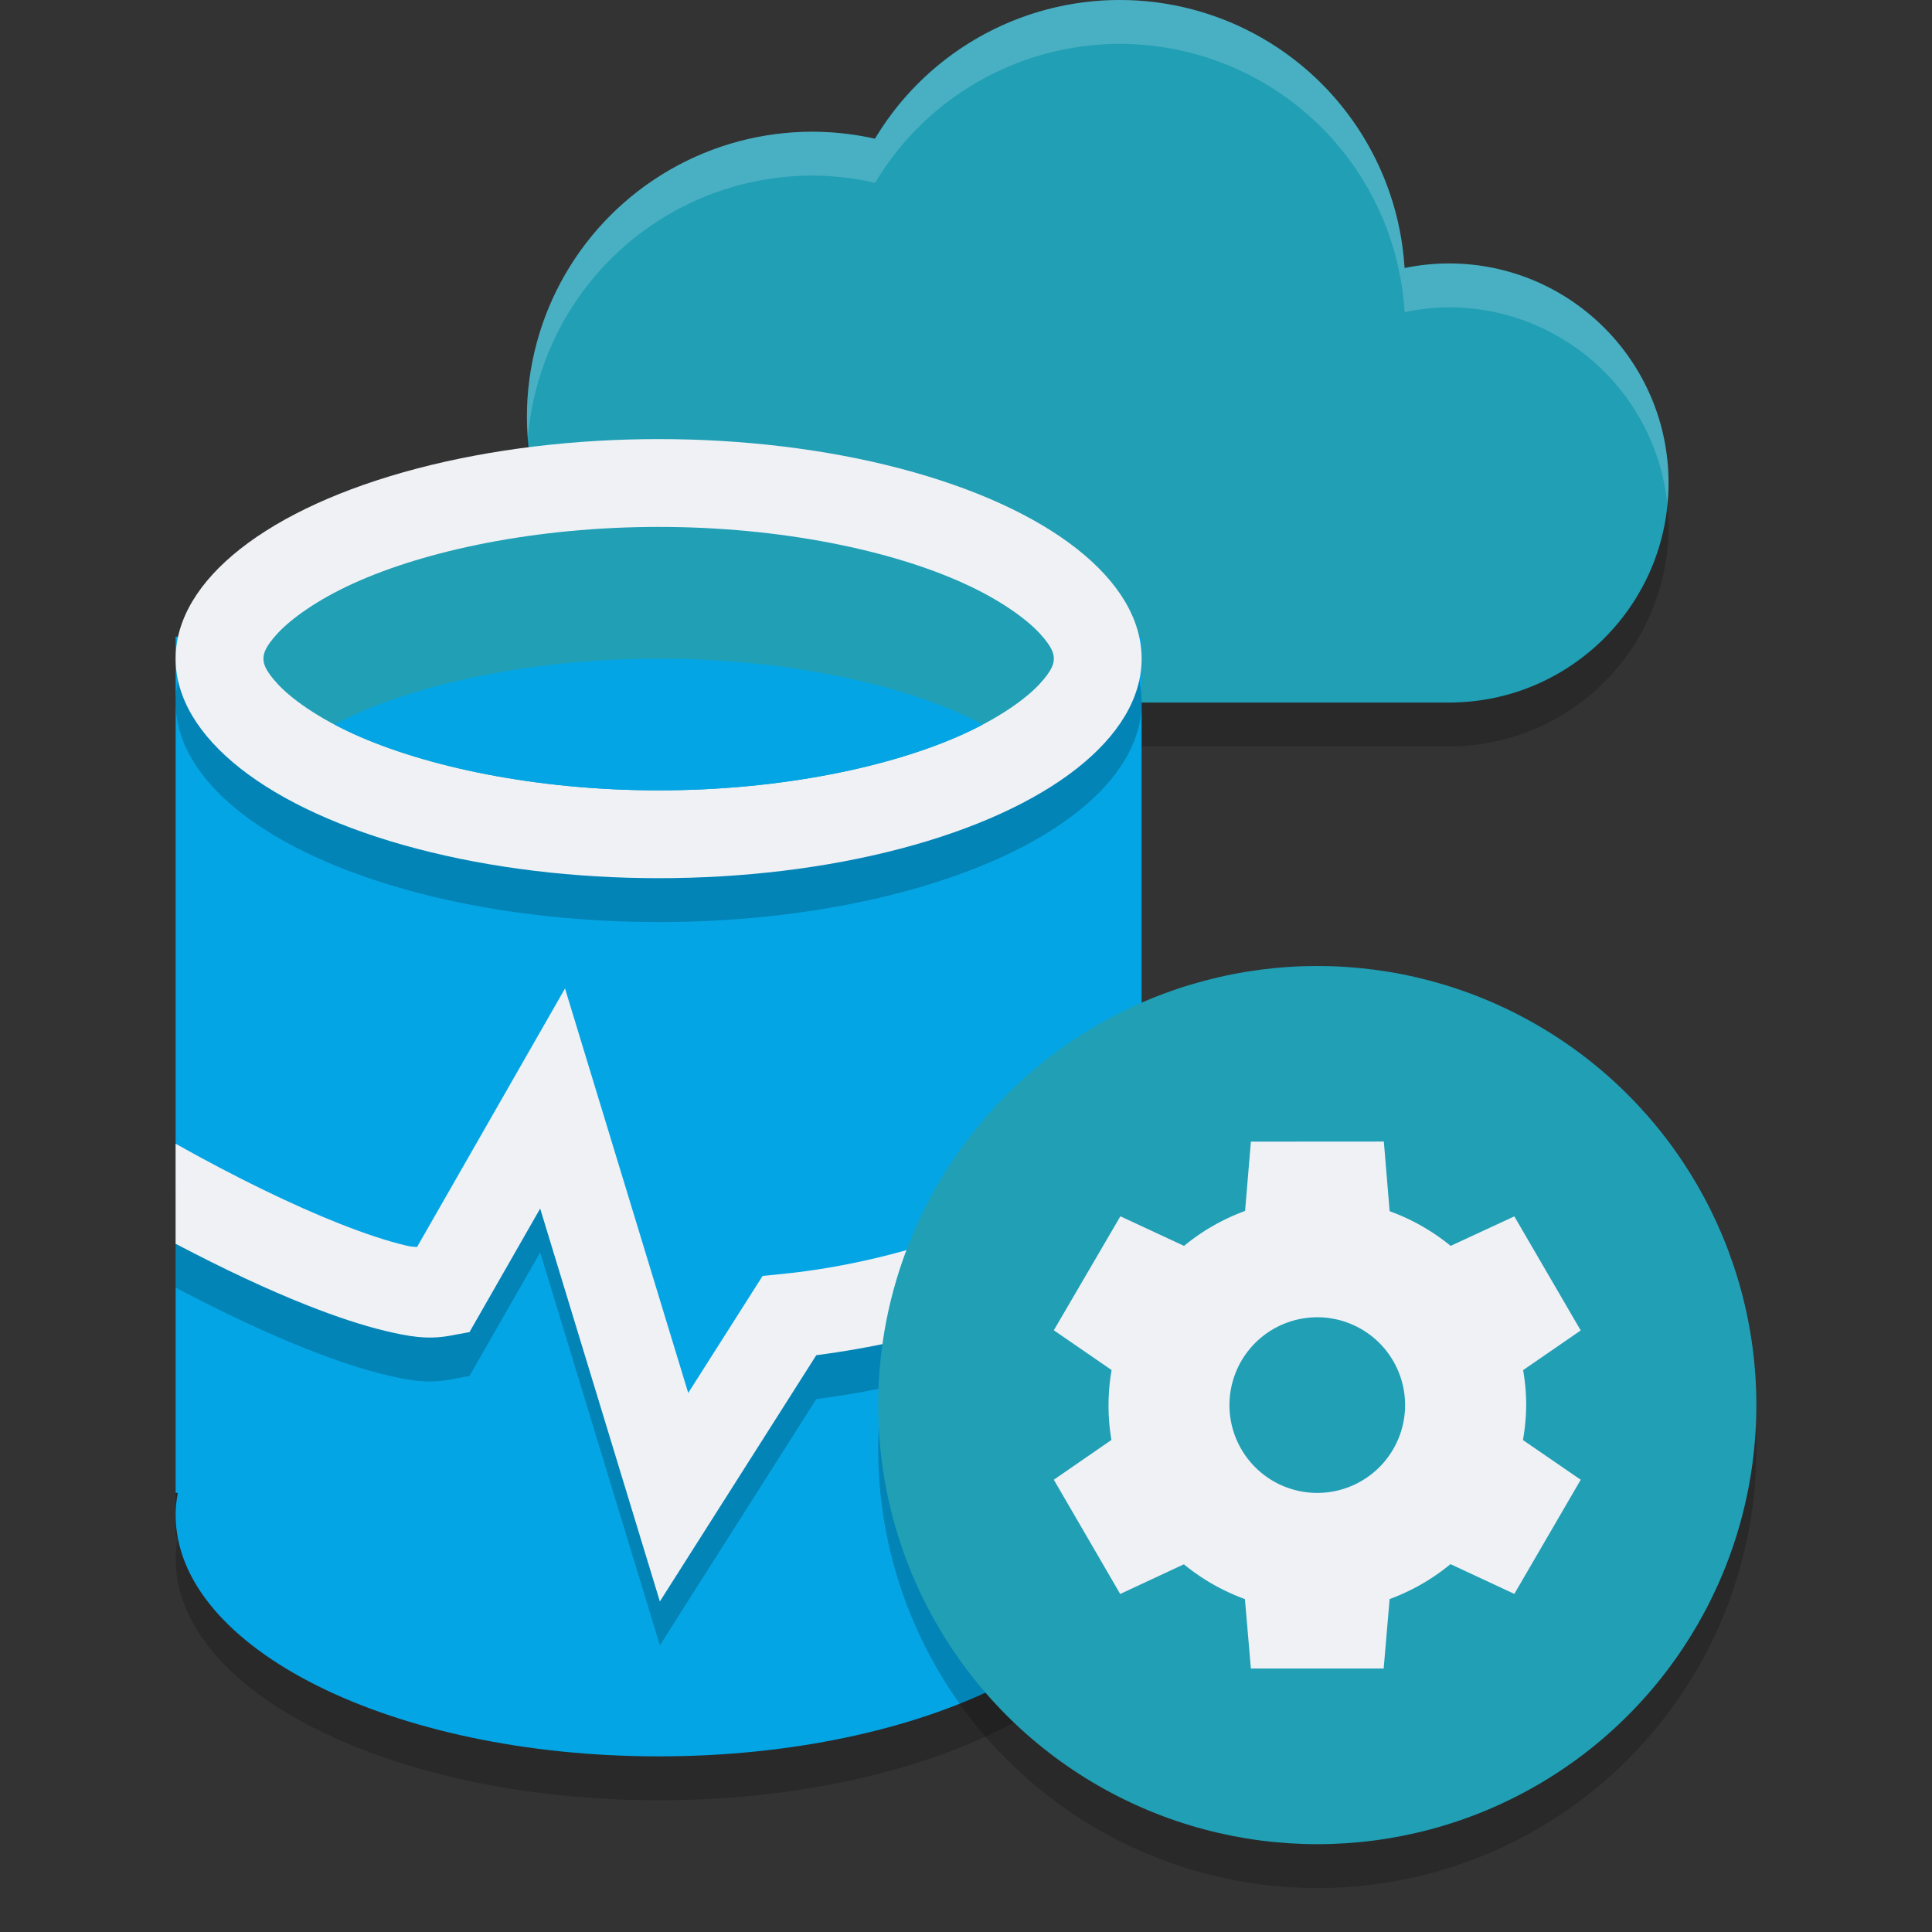 <svg xmlns="http://www.w3.org/2000/svg" width="22" height="22" version="1.1">
 <rect width="100%" height="100%" fill="#333333" stroke="none"/>
 <path style="opacity:0.2" d="m 2,7.75 v 9.75 h 0.025 c -0.016,0.083 -0.025,0.167 -0.025,0.25 0,1.519 2.462,2.75 5.5,2.75 3.038,0 5.5,-1.231 5.5,-2.75 -0.002,-0.084 -0.011,-0.167 -0.027,-0.25 H 13 V 7.75 Z"/>
 <path style="opacity:0.2" d="M 12.75,0.5 A 3.25,3.25 0 0 0 9.965,2.082 3.25,3.25 0 0 0 9.25,2 a 3.25,3.25 0 0 0 -3.25,3.25 3.25,3.25 0 0 0 3,3.238 v 0.012 h 0.25 7.25 a 2.5,2.5 0 0 0 2.5,-2.5 2.5,2.5 0 0 0 -2.5,-2.5 2.5,2.5 0 0 0 -0.506,0.055 A 3.25,3.25 0 0 0 12.75,0.5 Z"/>
 <circle style="fill:#209fb5" cx="9.25" cy="4.75" r="3.25"/>
 <circle style="fill:#209fb5" cx="12.75" cy="3.25" r="3.25"/>
 <circle style="fill:#209fb5" cx="16.5" cy="5.5" r="2.5"/>
 <rect style="fill:#209fb5" width="7.5" height="3" x="9" y="5"/>
 <path style="opacity:0.2;fill:#eff1f5" d="M 12.75,1.9073486e-6 A 3.25,3.25 0 0 0 9.965,1.582 3.25,3.25 0 0 0 9.25,1.5 3.25,3.25 0 0 0 6,4.75 3.25,3.25 0 0 0 6.012,4.988 3.25,3.25 0 0 1 9.25,2 3.25,3.25 0 0 1 9.965,2.082 3.25,3.25 0 0 1 12.75,0.5 3.25,3.25 0 0 1 15.994,3.555 2.5,2.5 0 0 1 16.5,3.5 2.5,2.5 0 0 1 18.986,5.738 2.5,2.5 0 0 0 19,5.5 a 2.5,2.5 0 0 0 -2.5,-2.5 2.5,2.5 0 0 0 -0.506,0.055 A 3.25,3.25 0 0 0 12.75,1.9073486e-6 Z"/>
 <path style="fill:#04a5e5" d="m 2,7.25 v 9.75 h 0.025 c -0.016,0.083 -0.025,0.167 -0.025,0.25 0,1.519 2.462,2.75 5.5,2.75 3.038,0 5.5,-1.231 5.5,-2.75 -0.002,-0.084 -0.011,-0.167 -0.027,-0.25 H 13 V 7.25 Z"/>
 <path style="opacity:0.2" d="m 6.434,11.756 -1.685,2.944 c -0.055,-0.006 -0.053,7e-4 -0.134,-0.019 C 4.42,14.635 4.162,14.551 3.864,14.433 3.342,14.227 2.693,13.913 2,13.524 v 1.139 c 0.542,0.285 1.051,0.524 1.497,0.7 0.329,0.13 0.624,0.228 0.886,0.291 0.262,0.063 0.479,0.103 0.734,0.057 l 0.229,-0.042 0.805,-1.407 1.363,4.474 1.781,-2.804 C 10.525,15.772 11.89,15.373 13,14.609 v -1.285 c -1.035,0.976 -2.692,1.539 -4.075,1.681 l -0.241,0.024 -0.847,1.333 z"/>
 <path style="fill:#eff1f5" d="m 6.434,11.256 -1.685,2.944 c -0.055,-0.006 -0.053,7e-4 -0.134,-0.019 C 4.42,14.135 4.162,14.051 3.864,13.933 3.342,13.727 2.693,13.413 2,13.024 v 1.139 c 0.542,0.285 1.051,0.524 1.497,0.7 0.329,0.13 0.624,0.228 0.886,0.291 0.262,0.063 0.479,0.103 0.734,0.057 l 0.229,-0.042 0.805,-1.407 1.363,4.474 1.781,-2.804 C 10.525,15.272 11.89,14.873 13,14.109 v -1.285 c -1.035,0.976 -2.692,1.539 -4.075,1.681 l -0.241,0.024 -0.847,1.333 z"/>
 <ellipse style="opacity:0.2" cx="7.5" cy="8" rx="5.5" ry="2.5"/>
 <ellipse style="fill:#eff1f5" cx="7.5" cy="7.5" rx="5.5" ry="2.5"/>
 <circle style="opacity:0.2" cx="15" cy="16.5" r="5"/>
 <circle style="fill:#209fb5" cx="15" cy="16" r="5"/>
 <path style="fill:#eff1f5" d="m 14.244,13 -0.066,0.789 a 2.378,2.357 0 0 0 -0.695,0.398 L 12.758,13.85 12,15.148 l 0.658,0.453 a 2.378,2.357 0 0 0 -0.035,0.398 2.378,2.357 0 0 0 0.033,0.398 L 12,16.85 l 0.756,1.301 0.725,-0.338 a 2.378,2.357 0 0 0 0.695,0.396 l 0.068,0.791 h 1.512 l 0.068,-0.791 a 2.378,2.357 0 0 0 0.693,-0.398 L 17.244,18.15 18,16.85 17.342,16.398 a 2.378,2.357 0 0 0 0.037,-0.398 2.378,2.357 0 0 0 -0.035,-0.398 L 18,15.15 l -0.756,-1.299 -0.725,0.336 a 2.378,2.357 0 0 0 -0.695,-0.395 l -0.066,-0.793 z m 0.756,2 h 0.002 a 1,1 0 0 1 0.998,1 1,1 0 0 1 -1,1 1,1 0 0 1 -1,-1 1,1 0 0 1 1,-1 z"/>
 <path style="fill:#209fb5" d="M 7.5,6 C 6.104,6 4.846,6.269 4.025,6.643 3.615,6.829 3.319,7.043 3.164,7.209 3.01,7.375 3,7.452 3,7.5 c 0,0.048 0.01,0.125 0.164,0.291 0.155,0.166 0.451,0.38 0.861,0.566 0.821,0.373 2.079,0.643 3.475,0.643 1.396,0 2.654,-0.269 3.475,-0.643 0.41,-0.187 0.707,-0.4 0.861,-0.566 C 11.99,7.625 12,7.548 12,7.5 12,7.452 11.99,7.375 11.836,7.209 11.681,7.043 11.385,6.829 10.975,6.643 10.154,6.269 8.896,6 7.5,6 Z"/>
 <path style="fill:#04a5e5" d="m 7.5,7.5 c -1.396,0 -2.654,0.269 -3.475,0.643 -0.077,0.035 -0.148,0.071 -0.217,0.107 0.069,0.036 0.14,0.072 0.217,0.107 0.821,0.373 2.079,0.643 3.475,0.643 1.396,0 2.654,-0.269 3.475,-0.643 0.077,-0.035 0.148,-0.071 0.217,-0.107 C 11.123,8.214 11.052,8.178 10.975,8.143 10.154,7.769 8.896,7.5 7.5,7.5 Z"/>
</svg>
